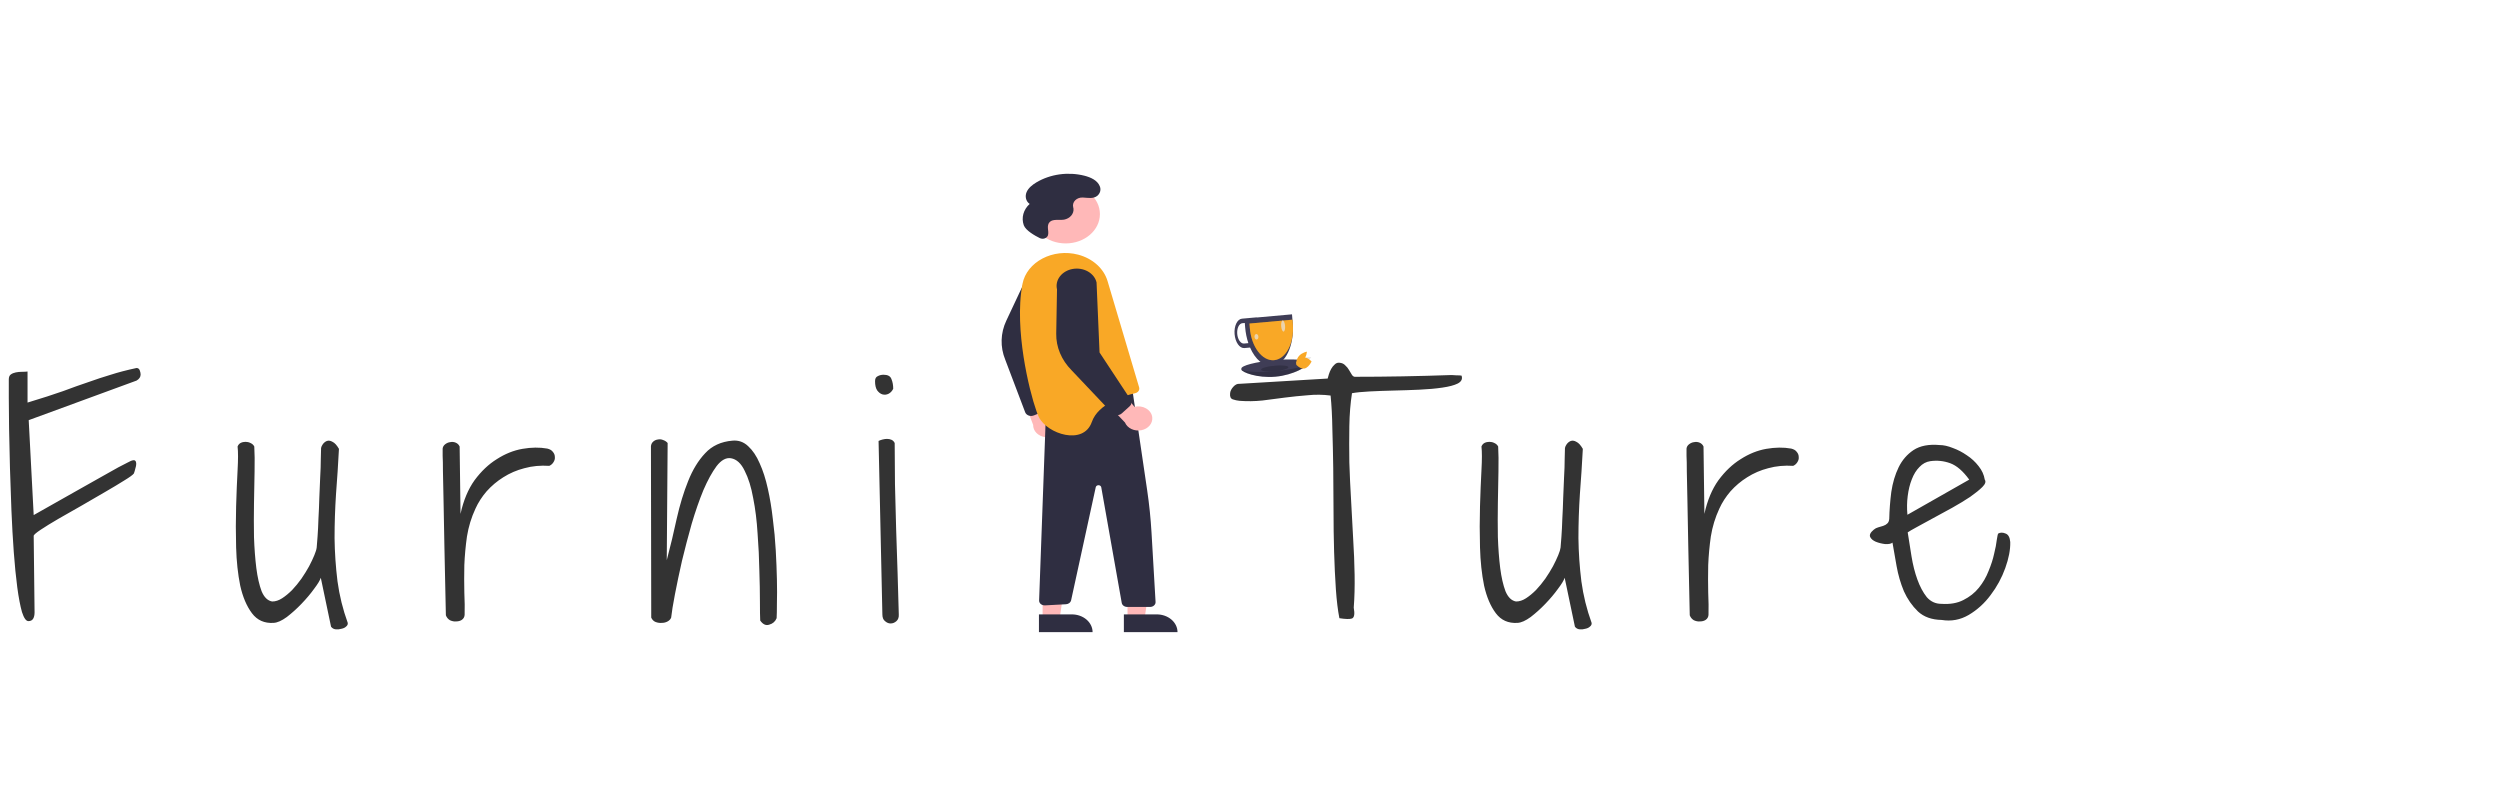 <svg width="100%" height="100%" viewBox="0 0 300 96" fill="none" xmlns="http://www.w3.org/2000/svg">
<g id="Mask Group">
<g id="cup">
<path id="Vector" d="M148.97 44.35C148.995 44.652 150.853 45.401 153.054 45.203C155.254 45.006 156.964 43.936 156.94 43.633C156.915 43.331 155.165 43.909 152.964 44.107C150.763 44.305 148.945 44.047 148.97 44.35Z" fill="#3F3D56"/>
<path id="Vector_2" opacity="0.2" d="M148.97 44.35C148.995 44.652 150.853 45.401 153.054 45.203C155.254 45.006 156.964 43.936 156.94 43.633C156.915 43.331 155.165 43.909 152.964 44.107C150.763 44.305 148.945 44.047 148.97 44.35Z" fill="black"/>
<path id="Vector_3" d="M153 44.542C150.799 44.74 148.991 44.605 148.961 44.24C148.931 43.874 150.691 43.418 152.892 43.22C155.093 43.023 156.901 43.158 156.931 43.523C156.96 43.888 155.2 44.345 153 44.542Z" fill="#3F3D56"/>
<path id="Vector_4" opacity="0.2" d="M153 44.542C152.093 44.624 151.347 44.542 151.332 44.359C151.317 44.177 152.04 43.963 152.946 43.881C153.852 43.8 154.599 43.882 154.614 44.064C154.628 44.247 153.906 44.461 153 44.542Z" fill="black"/>
<path id="Vector_5" d="M149.038 38.24L150.807 38.081L150.809 38.1L155.04 37.72L155.126 38.768C155.346 41.464 154.246 43.764 152.67 43.906L152.67 43.906C152.172 43.951 151.663 43.772 151.196 43.386C150.729 43 150.319 42.421 150.008 41.706L149.326 41.768C149.052 41.792 148.775 41.63 148.554 41.317C148.334 41.003 148.189 40.564 148.15 40.096C148.112 39.629 148.184 39.17 148.351 38.822C148.517 38.474 148.764 38.264 149.038 38.24ZM149.281 41.224L149.803 41.177C149.602 40.585 149.472 39.94 149.418 39.281L149.376 38.757L149.082 38.784C148.893 38.801 148.722 38.946 148.607 39.186C148.492 39.427 148.442 39.744 148.468 40.068C148.495 40.392 148.595 40.695 148.748 40.912C148.9 41.129 149.092 41.241 149.281 41.224V41.224Z" fill="#3F3D56"/>
<path id="Vector_6" d="M155.093 38.361L155.138 38.91C155.321 41.159 154.314 43.093 152.892 43.22C151.47 43.348 150.164 41.623 149.981 39.373L149.936 38.825L155.093 38.361Z" fill="#F9A826"/>
<path id="Vector_7" d="M154.029 39.789C153.899 39.8 153.77 39.514 153.74 39.149C153.71 38.784 153.791 38.478 153.921 38.467C154.05 38.455 154.179 38.742 154.209 39.107C154.239 39.472 154.158 39.777 154.029 39.789Z" fill="#E6E6E6"/>
<path id="Vector_8" d="M150.801 40.745C150.671 40.756 150.554 40.618 150.539 40.435C150.525 40.253 150.617 40.095 150.747 40.084C150.876 40.072 150.993 40.211 151.008 40.393C151.023 40.576 150.93 40.733 150.801 40.745Z" fill="#E6E6E6"/>
<path id="Vector_9" d="M156.607 43.468C156.102 43.674 155.521 43.608 155.521 43.608C155.521 43.608 155.758 43.208 156.263 43.002C156.768 42.796 157.349 42.862 157.349 42.862C157.349 42.862 157.112 43.262 156.607 43.468Z" fill="#E6E6E6"/>
<path id="Vector_10" d="M156.535 44.221C156.022 44.323 155.532 43.749 155.532 43.749C155.785 43.261 156.075 42.977 156.389 42.91C156.902 42.808 157.391 43.382 157.391 43.382C157.139 43.87 156.848 44.154 156.535 44.221V44.221Z" fill="#F9A826"/>
<path id="Vector_11" d="M156.451 43.153C156.092 43.553 155.524 43.65 155.524 43.65C155.524 43.65 155.537 43.098 155.896 42.698C156.255 42.298 156.823 42.201 156.823 42.201C156.823 42.201 156.81 42.753 156.451 43.153Z" fill="#F9A826"/>
<path id="Vector_12" opacity="0.3" d="M155.093 38.361L155.138 38.91C155.321 41.159 154.314 43.093 152.892 43.22C151.47 43.348 150.164 41.623 149.981 39.373L149.936 38.825L155.093 38.361Z" fill="#F9A826"/>
</g>
<g id="text">
<g id="Furni Ture" filter="url(#filter0_b)">
<path d="M1.055 45.531C1.055 45.25 1.137 45.051 1.301 44.934C1.465 44.816 1.664 44.734 1.898 44.688C2.133 44.641 2.379 44.617 2.637 44.617C2.895 44.617 3.117 44.605 3.305 44.582V48.309C5.016 47.793 6.434 47.336 7.559 46.938C8.684 46.516 9.703 46.152 10.617 45.848C11.531 45.52 12.422 45.227 13.289 44.969C14.156 44.688 15.188 44.418 16.383 44.16C16.57 44.16 16.699 44.254 16.77 44.441C16.84 44.629 16.875 44.793 16.875 44.934C16.875 45.238 16.711 45.484 16.383 45.672L3.445 50.418L4.043 61.809C5.965 60.73 7.582 59.816 8.895 59.066C10.23 58.316 11.332 57.695 12.199 57.203C13.066 56.711 13.734 56.336 14.203 56.078C14.695 55.82 15.059 55.633 15.293 55.516C15.527 55.398 15.668 55.328 15.715 55.305C15.762 55.281 15.797 55.27 15.82 55.27C16.031 55.199 16.172 55.211 16.242 55.305C16.312 55.375 16.348 55.492 16.348 55.656C16.348 55.82 16.312 56.008 16.242 56.219C16.195 56.43 16.137 56.629 16.066 56.816C15.949 56.98 15.562 57.262 14.906 57.66C14.273 58.059 13.512 58.516 12.621 59.031C11.73 59.547 10.781 60.098 9.773 60.684C8.789 61.246 7.863 61.773 6.996 62.266C6.152 62.758 5.449 63.191 4.887 63.566C4.324 63.941 4.043 64.188 4.043 64.305L4.148 73.481C4.148 73.809 4.09 74.066 3.973 74.254C3.855 74.441 3.668 74.535 3.41 74.535C3.129 74.535 2.871 74.172 2.637 73.445C2.426 72.695 2.238 71.711 2.074 70.492C1.91 69.25 1.77 67.832 1.652 66.238C1.535 64.621 1.441 62.957 1.371 61.246C1.301 59.535 1.242 57.836 1.195 56.148C1.148 54.438 1.113 52.867 1.09 51.438C1.066 50.008 1.055 48.766 1.055 47.711C1.055 46.656 1.055 45.93 1.055 45.531ZM38.53 53.758C38.553 53.617 38.624 53.465 38.741 53.301C38.881 53.113 39.045 52.984 39.233 52.914C39.444 52.844 39.667 52.879 39.901 53.02C40.159 53.137 40.417 53.418 40.674 53.863C40.581 55.668 40.463 57.473 40.323 59.277C40.206 61.059 40.147 62.828 40.147 64.586C40.17 66.32 40.288 68.043 40.499 69.754C40.733 71.465 41.143 73.129 41.729 74.746C41.752 74.91 41.694 75.051 41.553 75.168C41.413 75.309 41.225 75.402 40.991 75.449C40.756 75.519 40.522 75.543 40.288 75.519C40.053 75.496 39.866 75.391 39.725 75.203L38.495 69.332C38.401 69.637 38.131 70.082 37.686 70.668C37.264 71.254 36.76 71.852 36.174 72.461C35.612 73.047 35.026 73.574 34.417 74.043C33.807 74.488 33.28 74.723 32.834 74.746C31.733 74.816 30.866 74.43 30.233 73.586C29.6 72.742 29.131 71.641 28.827 70.281C28.546 68.898 28.381 67.363 28.334 65.676C28.288 63.988 28.288 62.348 28.334 60.754C28.381 59.16 28.44 57.719 28.51 56.43C28.581 55.141 28.581 54.191 28.51 53.582C28.581 53.395 28.698 53.254 28.862 53.16C29.049 53.066 29.249 53.02 29.459 53.02C29.671 53.02 29.87 53.066 30.057 53.16C30.268 53.254 30.421 53.395 30.514 53.582C30.561 54.379 30.573 55.375 30.549 56.57C30.526 57.766 30.503 59.043 30.479 60.402C30.456 61.738 30.456 63.086 30.479 64.445C30.526 65.805 30.62 67.047 30.76 68.172C30.901 69.273 31.112 70.199 31.393 70.949C31.698 71.676 32.12 72.086 32.659 72.18C33.057 72.18 33.456 72.051 33.854 71.793C34.252 71.535 34.651 71.207 35.049 70.809C35.448 70.387 35.823 69.93 36.174 69.438C36.526 68.922 36.831 68.43 37.088 67.961C37.346 67.469 37.557 67.023 37.721 66.625C37.885 66.227 37.979 65.922 38.002 65.711C38.026 65.43 38.061 64.984 38.108 64.375C38.155 63.742 38.19 63.039 38.213 62.266C38.26 61.469 38.295 60.625 38.319 59.734C38.366 58.844 38.401 58.012 38.424 57.238C38.471 56.441 38.495 55.738 38.495 55.129C38.518 54.496 38.53 54.039 38.53 53.758ZM53.505 73.832C53.435 70.598 53.376 67.856 53.329 65.606C53.282 63.355 53.247 61.492 53.224 60.016C53.2 58.539 53.177 57.391 53.153 56.57C53.153 55.727 53.142 55.105 53.118 54.707C53.118 54.309 53.118 54.074 53.118 54.004C53.118 53.91 53.118 53.852 53.118 53.828C53.142 53.617 53.247 53.441 53.435 53.301C53.622 53.16 53.821 53.078 54.032 53.055C54.267 53.008 54.489 53.031 54.7 53.125C54.911 53.219 55.064 53.371 55.157 53.582L55.263 61.668C55.614 60.051 56.177 58.703 56.95 57.625C57.747 56.547 58.638 55.703 59.622 55.094C60.607 54.461 61.626 54.051 62.681 53.863C63.759 53.676 64.755 53.664 65.669 53.828C65.974 53.898 66.196 54.027 66.337 54.215C66.501 54.402 66.583 54.613 66.583 54.848C66.607 55.059 66.548 55.27 66.407 55.48C66.29 55.668 66.126 55.809 65.915 55.902C64.861 55.832 63.864 55.926 62.927 56.184C62.013 56.418 61.169 56.781 60.396 57.273C59.646 57.742 58.978 58.305 58.392 58.961C57.829 59.617 57.384 60.309 57.056 61.035C56.564 62.09 56.224 63.203 56.036 64.375C55.872 65.523 55.767 66.672 55.72 67.82C55.696 68.969 55.696 70.059 55.72 71.09C55.767 72.121 55.778 73.023 55.755 73.797C55.732 74.055 55.614 74.254 55.403 74.394C55.216 74.512 54.993 74.57 54.736 74.57C54.501 74.594 54.255 74.547 53.997 74.43C53.763 74.289 53.599 74.09 53.505 73.832ZM78.113 53.547C78.136 53.312 78.23 53.125 78.394 52.984C78.558 52.844 78.746 52.762 78.957 52.738C79.168 52.691 79.379 52.715 79.59 52.809C79.8 52.879 79.976 52.996 80.117 53.16L80.011 67.223C80.457 65.535 80.855 63.871 81.207 62.23C81.582 60.566 82.039 59.066 82.578 57.73C83.117 56.371 83.797 55.258 84.617 54.391C85.437 53.5 86.527 52.996 87.886 52.879C88.613 52.809 89.246 53.031 89.785 53.547C90.324 54.039 90.781 54.719 91.156 55.586C91.554 56.453 91.882 57.473 92.14 58.645C92.398 59.793 92.597 61 92.738 62.266C92.902 63.508 93.019 64.762 93.09 66.027C93.16 67.293 93.207 68.465 93.23 69.543C93.254 70.621 93.254 71.57 93.23 72.391C93.23 73.211 93.218 73.809 93.195 74.184C93.031 74.582 92.738 74.84 92.316 74.957C91.918 75.098 91.554 74.934 91.226 74.465C91.203 74.019 91.191 73.258 91.191 72.18C91.191 71.078 91.168 69.824 91.121 68.418C91.097 67.012 91.027 65.547 90.91 64.023C90.816 62.477 90.64 61.059 90.382 59.77C90.148 58.457 89.808 57.367 89.363 56.5C88.941 55.609 88.39 55.105 87.711 54.988C87.125 54.895 86.55 55.211 85.988 55.938C85.449 56.664 84.922 57.625 84.406 58.82C83.914 60.016 83.445 61.363 83 62.863C82.578 64.363 82.191 65.84 81.84 67.293C81.511 68.746 81.23 70.082 80.996 71.301C80.761 72.519 80.609 73.457 80.539 74.113C80.468 74.301 80.328 74.453 80.117 74.57C79.906 74.688 79.672 74.746 79.414 74.746C79.179 74.769 78.933 74.734 78.675 74.641C78.441 74.547 78.265 74.371 78.148 74.113L78.113 53.547ZM105.428 52.914C105.569 52.844 105.733 52.785 105.92 52.738C106.108 52.691 106.283 52.668 106.447 52.668C106.635 52.668 106.811 52.703 106.975 52.773C107.139 52.844 107.268 52.973 107.362 53.16C107.362 54.684 107.373 56.336 107.397 58.117C107.444 59.875 107.49 61.668 107.537 63.496C107.608 65.301 107.666 67.082 107.713 68.84C107.76 70.598 107.807 72.227 107.854 73.727C107.877 74.078 107.783 74.348 107.572 74.535C107.362 74.723 107.127 74.816 106.869 74.816C106.635 74.816 106.412 74.723 106.201 74.535C105.99 74.371 105.885 74.102 105.885 73.727L105.428 52.914ZM105.006 45.742C105.006 45.438 105.112 45.238 105.322 45.145C105.533 45.027 105.768 44.969 106.026 44.969C106.541 44.969 106.858 45.145 106.975 45.496C107.115 45.824 107.186 46.211 107.186 46.656C107.045 46.938 106.858 47.137 106.623 47.254C106.389 47.371 106.143 47.395 105.885 47.324C105.651 47.254 105.44 47.09 105.252 46.832C105.088 46.574 105.006 46.211 105.006 45.742ZM159.671 47.465C158.757 47.348 157.843 47.336 156.929 47.43C156.015 47.5 155.101 47.594 154.187 47.711C153.296 47.828 152.394 47.945 151.48 48.062C150.566 48.156 149.652 48.168 148.738 48.098C148.48 48.074 148.21 48.016 147.929 47.922C147.671 47.828 147.566 47.582 147.613 47.184C147.636 46.926 147.765 46.668 147.999 46.41C148.234 46.152 148.48 46.035 148.738 46.059L159.32 45.426C159.343 45.309 159.39 45.145 159.46 44.934C159.531 44.699 159.624 44.477 159.742 44.266C159.859 44.055 159.999 43.879 160.163 43.738C160.327 43.574 160.515 43.504 160.726 43.527C161.031 43.551 161.265 43.656 161.429 43.844C161.617 44.008 161.769 44.195 161.886 44.406C162.003 44.594 162.109 44.77 162.202 44.934C162.296 45.098 162.413 45.191 162.554 45.215C166.327 45.215 170.206 45.145 174.191 45.004C174.261 45.004 174.449 45.016 174.753 45.039C175.058 45.039 175.269 45.051 175.386 45.074C175.527 45.473 175.374 45.789 174.929 46.023C174.507 46.234 173.886 46.398 173.066 46.516C172.269 46.633 171.355 46.715 170.324 46.762C169.292 46.809 168.261 46.844 167.23 46.867C166.222 46.891 165.261 46.926 164.347 46.973C163.456 47.02 162.753 47.09 162.238 47.184C162.05 48.402 161.945 49.715 161.921 51.121C161.898 52.527 161.898 53.98 161.921 55.48C161.968 56.98 162.038 58.504 162.132 60.051C162.226 61.598 162.308 63.121 162.378 64.621C162.472 66.121 162.531 67.574 162.554 68.981C162.577 70.387 162.542 71.699 162.449 72.918C162.589 73.668 162.519 74.102 162.238 74.219C161.98 74.312 161.476 74.301 160.726 74.184C160.538 73.223 160.398 72.062 160.304 70.703C160.21 69.32 160.14 67.832 160.093 66.238C160.046 64.621 160.023 62.957 160.023 61.246C160.023 59.512 160.011 57.812 159.988 56.148C159.964 54.484 159.929 52.914 159.882 51.438C159.859 49.938 159.788 48.613 159.671 47.465ZM187.795 53.758C187.818 53.617 187.889 53.465 188.006 53.301C188.146 53.113 188.31 52.984 188.498 52.914C188.709 52.844 188.932 52.879 189.166 53.02C189.424 53.137 189.682 53.418 189.939 53.863C189.846 55.668 189.728 57.473 189.588 59.277C189.471 61.059 189.412 62.828 189.412 64.586C189.435 66.32 189.553 68.043 189.764 69.754C189.998 71.465 190.408 73.129 190.994 74.746C191.018 74.91 190.959 75.051 190.818 75.168C190.678 75.309 190.49 75.402 190.256 75.449C190.021 75.519 189.787 75.543 189.553 75.519C189.318 75.496 189.131 75.391 188.99 75.203L187.76 69.332C187.666 69.637 187.396 70.082 186.951 70.668C186.529 71.254 186.025 71.852 185.439 72.461C184.877 73.047 184.291 73.574 183.682 74.043C183.072 74.488 182.545 74.723 182.1 74.746C180.998 74.816 180.131 74.43 179.498 73.586C178.865 72.742 178.396 71.641 178.092 70.281C177.81 68.898 177.646 67.363 177.6 65.676C177.553 63.988 177.553 62.348 177.6 60.754C177.646 59.16 177.705 57.719 177.775 56.43C177.846 55.141 177.846 54.191 177.775 53.582C177.846 53.395 177.963 53.254 178.127 53.16C178.314 53.066 178.514 53.02 178.725 53.02C178.935 53.02 179.135 53.066 179.322 53.16C179.533 53.254 179.685 53.395 179.779 53.582C179.826 54.379 179.838 55.375 179.814 56.57C179.791 57.766 179.768 59.043 179.744 60.402C179.721 61.738 179.721 63.086 179.744 64.445C179.791 65.805 179.885 67.047 180.025 68.172C180.166 69.273 180.377 70.199 180.658 70.949C180.963 71.676 181.385 72.086 181.924 72.18C182.322 72.18 182.721 72.051 183.119 71.793C183.518 71.535 183.916 71.207 184.314 70.809C184.713 70.387 185.088 69.93 185.439 69.438C185.791 68.922 186.096 68.43 186.353 67.961C186.611 67.469 186.822 67.023 186.986 66.625C187.15 66.227 187.244 65.922 187.268 65.711C187.291 65.43 187.326 64.984 187.373 64.375C187.42 63.742 187.455 63.039 187.478 62.266C187.525 61.469 187.56 60.625 187.584 59.734C187.631 58.844 187.666 58.012 187.689 57.238C187.736 56.441 187.76 55.738 187.76 55.129C187.783 54.496 187.795 54.039 187.795 53.758ZM202.77 73.832C202.7 70.598 202.641 67.856 202.594 65.606C202.547 63.355 202.512 61.492 202.489 60.016C202.465 58.539 202.442 57.391 202.418 56.57C202.418 55.727 202.407 55.105 202.383 54.707C202.383 54.309 202.383 54.074 202.383 54.004C202.383 53.91 202.383 53.852 202.383 53.828C202.407 53.617 202.512 53.441 202.7 53.301C202.887 53.16 203.086 53.078 203.297 53.055C203.532 53.008 203.754 53.031 203.965 53.125C204.176 53.219 204.329 53.371 204.422 53.582L204.528 61.668C204.879 60.051 205.442 58.703 206.215 57.625C207.012 56.547 207.903 55.703 208.887 55.094C209.872 54.461 210.891 54.051 211.946 53.863C213.024 53.676 214.02 53.664 214.934 53.828C215.239 53.898 215.461 54.027 215.602 54.215C215.766 54.402 215.848 54.613 215.848 54.848C215.872 55.059 215.813 55.27 215.672 55.48C215.555 55.668 215.391 55.809 215.18 55.902C214.125 55.832 213.129 55.926 212.192 56.184C211.278 56.418 210.434 56.781 209.661 57.273C208.911 57.742 208.243 58.305 207.657 58.961C207.094 59.617 206.649 60.309 206.321 61.035C205.829 62.09 205.489 63.203 205.301 64.375C205.137 65.523 205.032 66.672 204.985 67.82C204.961 68.969 204.961 70.059 204.985 71.09C205.032 72.121 205.043 73.023 205.02 73.797C204.997 74.055 204.879 74.254 204.668 74.394C204.481 74.512 204.258 74.57 204 74.57C203.766 74.594 203.52 74.547 203.262 74.43C203.028 74.289 202.864 74.09 202.77 73.832ZM227.097 65.113C226.933 65.254 226.64 65.312 226.218 65.289C225.819 65.242 225.444 65.148 225.093 65.008C224.765 64.867 224.542 64.68 224.425 64.445C224.308 64.188 224.448 63.895 224.847 63.566C225.011 63.426 225.187 63.332 225.374 63.285C225.585 63.215 225.784 63.156 225.972 63.109C226.183 63.039 226.347 62.945 226.464 62.828C226.605 62.711 226.687 62.523 226.71 62.266C226.733 61.211 226.815 60.133 226.956 59.031C227.12 57.93 227.413 56.945 227.835 56.078C228.257 55.211 228.855 54.52 229.628 54.004C230.425 53.488 231.468 53.289 232.757 53.406C233.226 53.406 233.753 53.523 234.339 53.758C234.925 53.969 235.487 54.262 236.026 54.637C236.565 54.988 237.034 55.422 237.433 55.938C237.831 56.43 238.077 56.969 238.171 57.555C238.335 57.789 238.241 58.082 237.89 58.434C237.538 58.785 237.046 59.184 236.413 59.629C235.78 60.051 235.065 60.484 234.269 60.93C233.472 61.375 232.698 61.797 231.948 62.195C231.222 62.594 230.577 62.945 230.015 63.25C229.452 63.555 229.089 63.766 228.925 63.883C229.065 64.797 229.218 65.758 229.382 66.766C229.546 67.773 229.78 68.699 230.085 69.543C230.39 70.387 230.765 71.09 231.21 71.652C231.679 72.191 232.265 72.461 232.968 72.461C233.999 72.531 234.878 72.379 235.605 72.004C236.355 71.629 236.976 71.137 237.468 70.527C237.96 69.918 238.347 69.25 238.628 68.523C238.933 67.797 239.155 67.106 239.296 66.449C239.46 65.793 239.565 65.242 239.612 64.797C239.683 64.328 239.741 64.07 239.788 64.023C240.046 63.883 240.339 63.883 240.667 64.023C240.995 64.141 241.183 64.481 241.23 65.043C241.253 65.957 241.054 67 240.632 68.172C240.21 69.344 239.624 70.422 238.874 71.406C238.147 72.391 237.269 73.188 236.237 73.797C235.23 74.383 234.151 74.582 233.003 74.394C231.808 74.371 230.858 74.031 230.155 73.375C229.452 72.695 228.89 71.887 228.468 70.949C228.069 69.988 227.776 68.981 227.589 67.926C227.401 66.871 227.237 65.934 227.097 65.113ZM236.308 57.555C235.558 56.523 234.796 55.867 234.022 55.586C233.249 55.305 232.452 55.223 231.632 55.34C231.14 55.41 230.706 55.645 230.331 56.043C229.956 56.418 229.651 56.91 229.417 57.52C229.183 58.105 229.019 58.773 228.925 59.523C228.831 60.25 228.819 61 228.89 61.773L236.308 57.555Z" fill="black" fill-opacity="0.8"/>
</g>
</g>
<g id="man">
<path id="Vector_13" d="M127.299 51.395C127.364 51.192 127.376 50.979 127.334 50.772C127.293 50.564 127.199 50.367 127.059 50.194C126.919 50.021 126.737 49.876 126.524 49.77C126.312 49.664 126.076 49.599 125.831 49.58L124.394 44.613L122.291 46.568L123.978 50.985C123.968 51.34 124.11 51.685 124.376 51.956C124.643 52.226 125.017 52.404 125.426 52.454C125.835 52.505 126.252 52.425 126.597 52.23C126.942 52.034 127.192 51.737 127.299 51.395H127.299Z" fill="#FFB8B8"/>
<path id="Vector_14" d="M123.446 49.867C123.349 49.832 123.261 49.78 123.189 49.714C123.116 49.648 123.061 49.57 123.026 49.485L120.627 43.158C120.008 41.639 120.053 39.978 120.755 38.485L123.067 33.565C123.119 33.295 123.232 33.038 123.401 32.806C123.569 32.575 123.789 32.374 124.048 32.215C124.306 32.056 124.599 31.943 124.909 31.881C125.219 31.82 125.541 31.811 125.855 31.856C126.169 31.901 126.469 31.998 126.739 32.143C127.009 32.287 127.243 32.476 127.428 32.698C127.613 32.92 127.745 33.171 127.816 33.437C127.888 33.703 127.898 33.978 127.845 34.247L124.655 42.204L125.772 48.682C125.787 48.814 125.754 48.947 125.678 49.062C125.602 49.177 125.487 49.27 125.347 49.327L124.059 49.854C123.921 49.91 123.766 49.929 123.615 49.908C123.557 49.9 123.501 49.886 123.446 49.867V49.867Z" fill="#2F2E41"/>
<path id="Vector_15" d="M135.303 74.228L137.352 74.228L138.326 67.456L135.303 67.456L135.303 74.228Z" fill="#FFB8B8"/>
<path id="Vector_16" d="M141.302 75.858L134.865 75.858L134.864 73.726L138.815 73.726C139.474 73.726 140.107 73.951 140.574 74.35C141.04 74.75 141.302 75.293 141.302 75.858V75.858V75.858Z" fill="#2F2E41"/>
<path id="Vector_17" d="M125.112 74.228L127.16 74.228L128.135 67.456L125.112 67.456L125.112 74.228Z" fill="#FFB8B8"/>
<path id="Vector_18" d="M131.111 75.858L124.673 75.858L124.673 73.726L128.623 73.726C129.283 73.726 129.916 73.951 130.382 74.35C130.848 74.75 131.111 75.293 131.111 75.858V75.858V75.858Z" fill="#2F2E41"/>
<path id="Vector_19" d="M135.863 46.627L137.664 58.855C137.911 60.536 138.085 62.223 138.183 63.917L138.668 72.233C138.673 72.31 138.659 72.388 138.628 72.461C138.596 72.533 138.548 72.6 138.485 72.656C138.423 72.712 138.348 72.757 138.264 72.788C138.181 72.818 138.092 72.834 138.001 72.834H135.268C135.108 72.834 134.954 72.785 134.833 72.696C134.711 72.606 134.632 72.483 134.608 72.347L132.15 58.469C132.138 58.402 132.099 58.34 132.04 58.296C131.98 58.251 131.904 58.226 131.825 58.225C131.746 58.224 131.669 58.247 131.608 58.29C131.547 58.333 131.506 58.392 131.491 58.459L128.53 72.052C128.501 72.174 128.426 72.285 128.317 72.367C128.207 72.449 128.07 72.499 127.924 72.508L125.409 72.645C125.316 72.65 125.222 72.639 125.134 72.612C125.046 72.585 124.965 72.542 124.898 72.487C124.83 72.431 124.777 72.364 124.742 72.29C124.706 72.216 124.69 72.136 124.693 72.055L125.505 49.778L135.863 46.627Z" fill="#2F2E41"/>
<path id="Vector_20" d="M127.886 29.21C130.152 29.21 131.989 27.636 131.989 25.693C131.989 23.75 130.152 22.176 127.886 22.176C125.62 22.176 123.782 23.75 123.782 25.693C123.782 27.636 125.62 29.21 127.886 29.21Z" fill="#FFB8B8"/>
<path id="Vector_21" d="M124.669 50.064C125.672 52.069 130.016 53.501 131.018 50.637C131.793 48.423 134.864 47.492 136.219 47.184C136.39 47.145 136.535 47.05 136.625 46.92C136.714 46.79 136.74 46.635 136.697 46.488L132.909 33.736C132.689 32.993 132.249 32.311 131.633 31.755C131.017 31.2 130.245 30.789 129.391 30.562C126.38 29.763 123.206 31.409 122.696 34.074C122.557 34.821 122.468 35.575 122.431 36.331C122.116 41.957 124.009 48.744 124.669 50.064Z" fill="#F9A826"/>
<path id="Vector_22" d="M138.268 50.06C138.243 49.851 138.165 49.649 138.039 49.468C137.914 49.287 137.743 49.132 137.54 49.014C137.337 48.895 137.106 48.816 136.864 48.783C136.621 48.749 136.373 48.762 136.137 48.819L132.713 44.627L131.571 47.099L134.997 50.702C135.136 51.035 135.413 51.314 135.776 51.484C136.138 51.655 136.561 51.705 136.964 51.626C137.368 51.547 137.723 51.344 137.963 51.056C138.203 50.767 138.312 50.413 138.268 50.06L138.268 50.06Z" fill="#FFB8B8"/>
<path id="Vector_23" d="M134.032 49.822C133.927 49.819 133.823 49.798 133.728 49.759C133.632 49.72 133.548 49.664 133.479 49.595L128.588 44.43C127.372 43.203 126.718 41.639 126.747 40.029L126.841 34.726C126.777 34.459 126.775 34.184 126.835 33.916C126.895 33.648 127.016 33.393 127.191 33.165C127.366 32.937 127.592 32.741 127.855 32.588C128.119 32.435 128.415 32.328 128.726 32.274C129.038 32.219 129.359 32.217 129.672 32.269C129.984 32.32 130.282 32.424 130.547 32.574C130.813 32.724 131.041 32.918 131.22 33.144C131.398 33.37 131.522 33.624 131.586 33.891L131.946 42.298L135.705 48C135.774 48.118 135.799 48.252 135.777 48.383C135.754 48.514 135.685 48.636 135.58 48.732L134.599 49.621C134.493 49.716 134.357 49.781 134.207 49.808C134.15 49.819 134.091 49.823 134.032 49.822V49.822Z" fill="#2F2E41"/>
<path id="Vector_24" d="M124.771 28.57C124.86 28.615 124.959 28.642 125.061 28.648C125.164 28.655 125.267 28.642 125.362 28.609C125.457 28.576 125.543 28.525 125.611 28.459C125.68 28.394 125.73 28.316 125.757 28.231L125.76 28.223C125.834 27.956 125.772 27.677 125.751 27.403C125.73 27.129 125.761 26.828 125.978 26.627C126.384 26.252 127.106 26.451 127.692 26.356C128.036 26.29 128.34 26.119 128.547 25.875C128.754 25.631 128.851 25.331 128.818 25.031C128.81 24.974 128.797 24.917 128.782 24.86C128.746 24.715 128.748 24.566 128.791 24.423C128.833 24.279 128.913 24.147 129.025 24.035C129.137 23.922 129.278 23.834 129.437 23.776C129.596 23.719 129.768 23.694 129.94 23.703C130.532 23.732 131.172 23.886 131.663 23.509C131.843 23.361 131.967 23.17 132.022 22.961C132.076 22.753 132.057 22.535 131.968 22.335C131.688 21.642 130.896 21.279 130.113 21.08C129.144 20.84 128.125 20.788 127.13 20.928C126.135 21.068 125.189 21.396 124.361 21.889C123.866 22.188 123.404 22.563 123.193 23.049C122.982 23.536 123.084 24.149 123.559 24.471C123.191 24.805 122.931 25.217 122.807 25.664C122.682 26.112 122.697 26.579 122.85 27.02C123.085 27.669 124.206 28.291 124.771 28.57Z" fill="#2F2E41"/>
</g>
</g>
<defs>
<filter id="filter0_b" x="-2.945" y="39.523" width="248.177" height="40.005" filterUnits="userSpaceOnUse" color-interpolation-filters="sRGB">
<feFlood flood-opacity="0" result="BackgroundImageFix"/>
<feGaussianBlur in="BackgroundImage" stdDeviation="2"/>
<feComposite in2="SourceAlpha" operator="in" result="effect1_backgroundBlur"/>
<feBlend mode="normal" in="SourceGraphic" in2="effect1_backgroundBlur" result="shape"/>
</filter>
</defs>
</svg>
